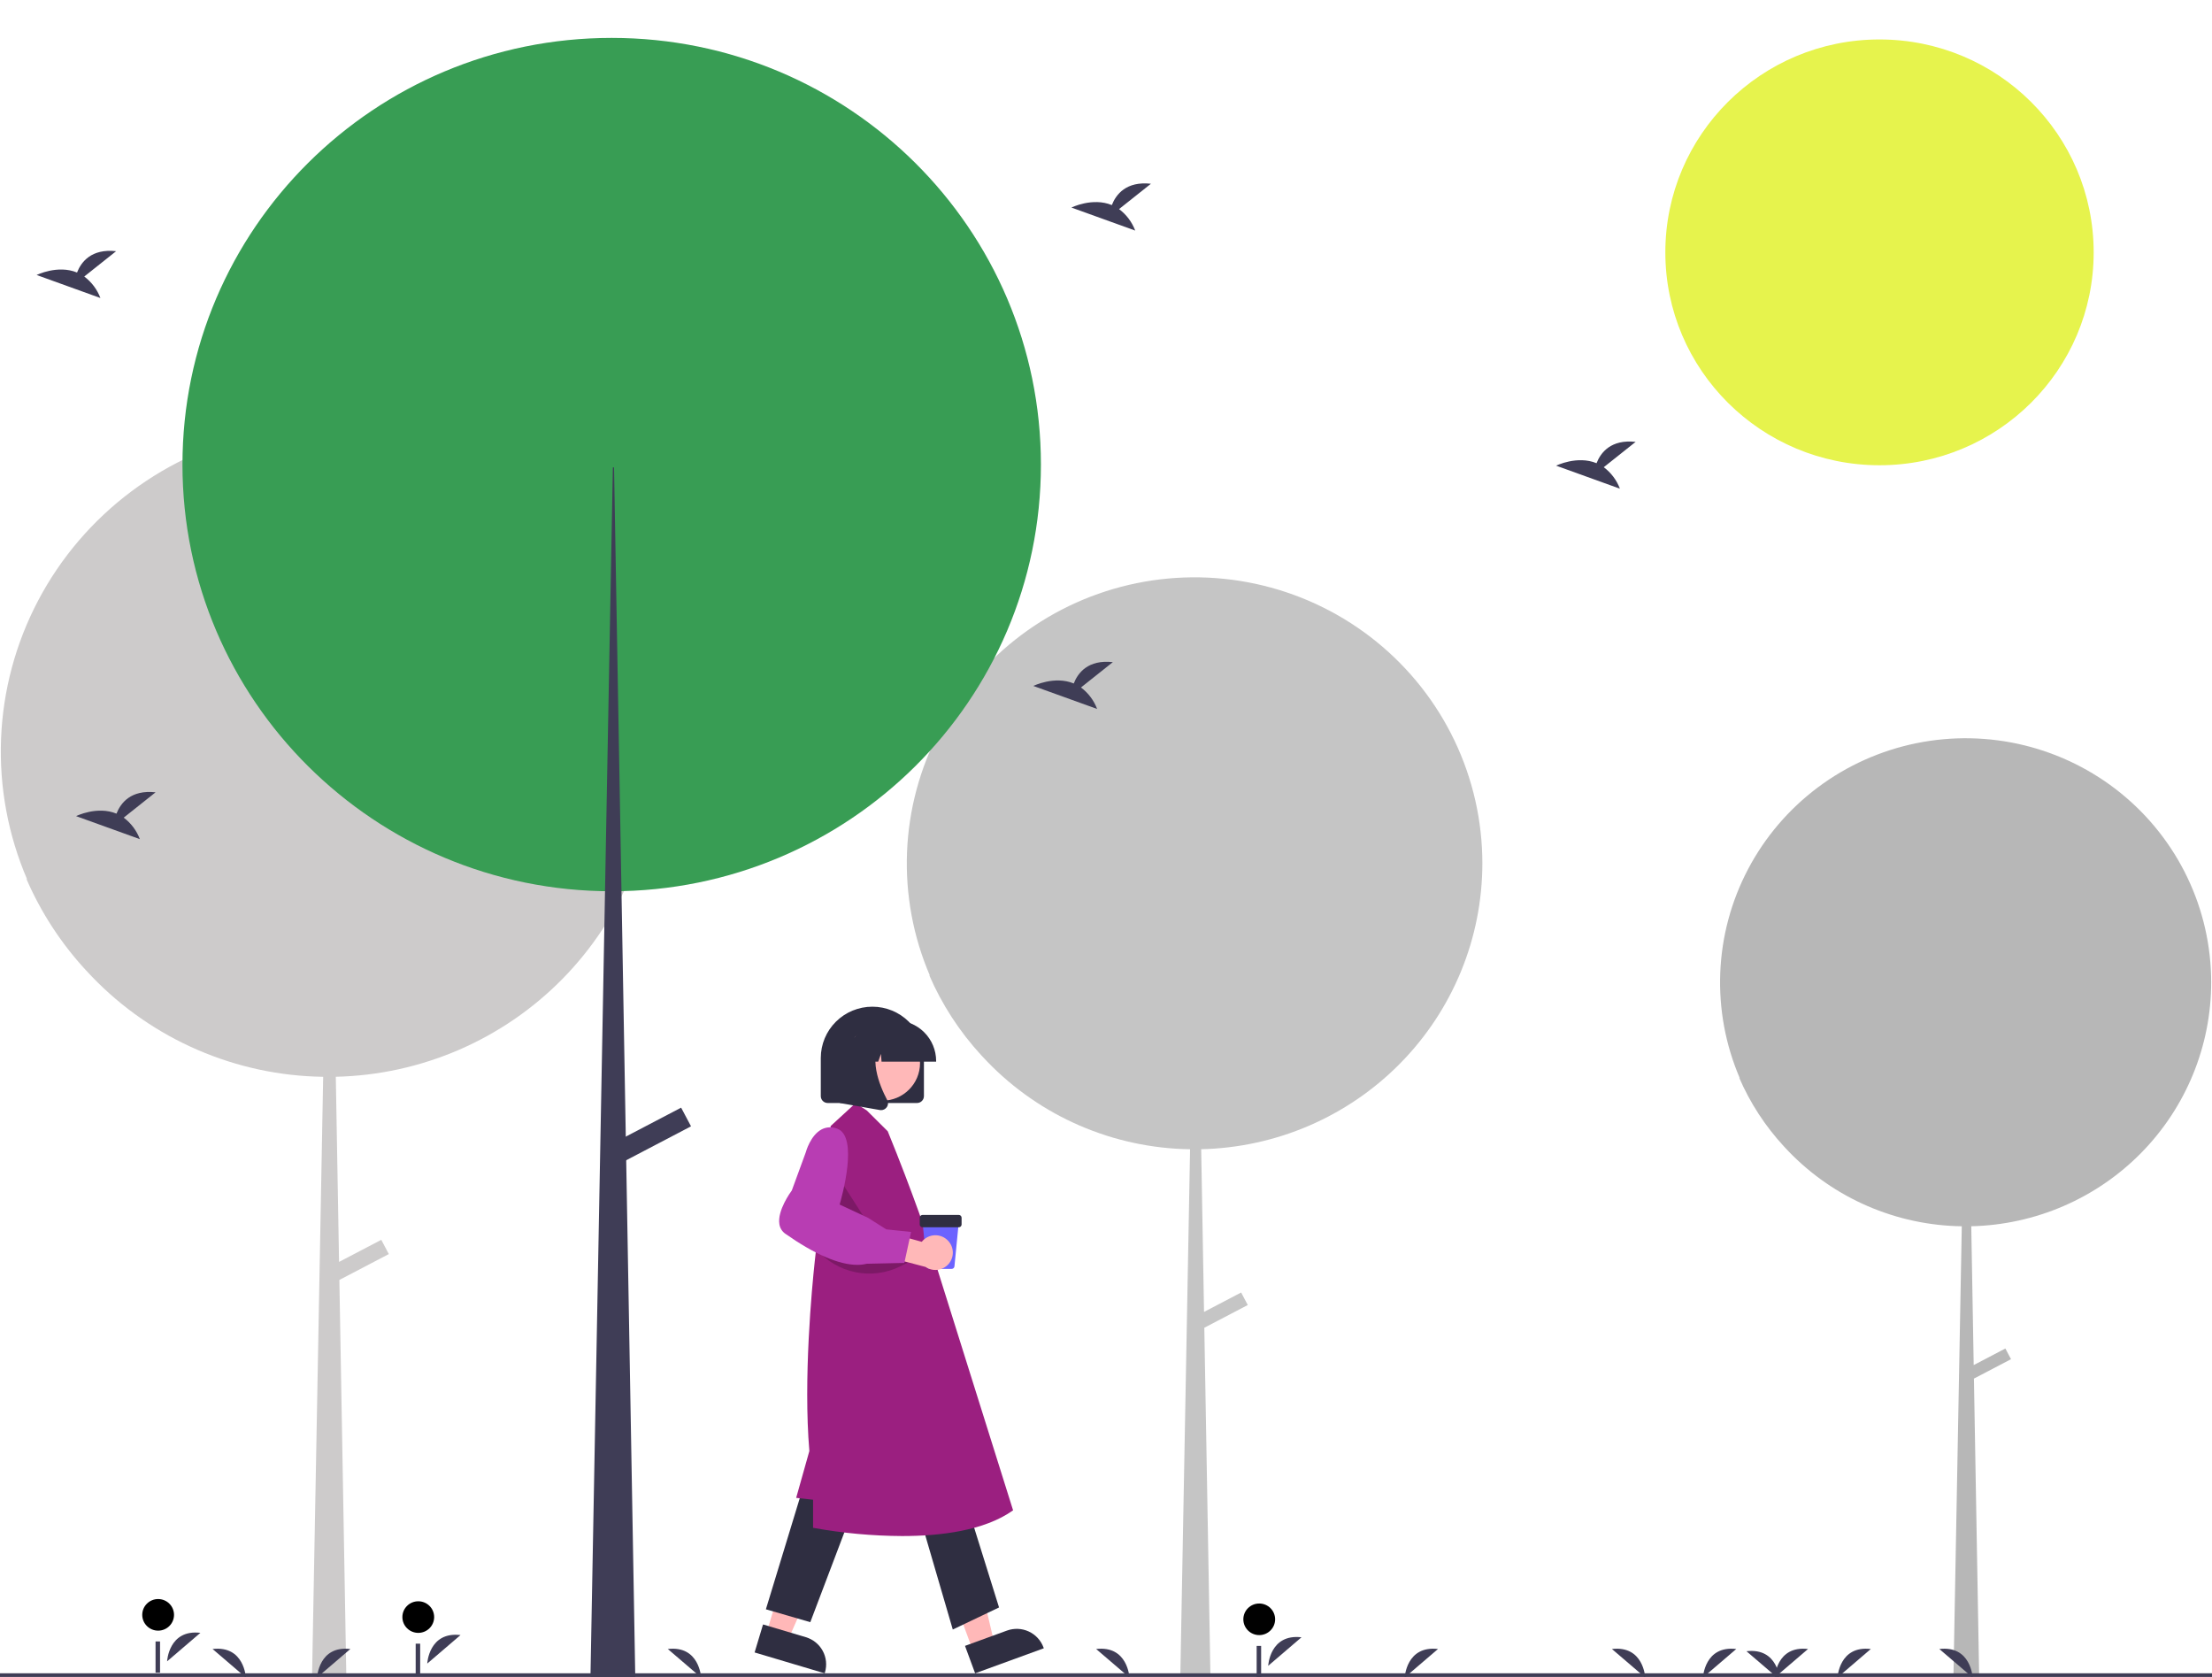 <svg width="785" height="595" viewBox="0 0 785 595" fill="none" xmlns="http://www.w3.org/2000/svg">
<g id="walking-animation" clip-path="url(#clip0)">
<path id="sun" d="M667.003 165.078C708.979 165.078 743.007 131.258 743.007 89.539C743.007 47.82 708.979 14 667.003 14C625.028 14 591 47.82 591 89.539C591 131.258 625.028 165.078 667.003 165.078Z" fill="#E6F34D"/>
<path id="tree-3" d="M784.712 348.508C784.706 335.662 781.824 322.978 776.275 311.375C770.727 299.772 762.651 289.542 752.633 281.424C742.615 273.307 730.906 267.506 718.353 264.441C705.801 261.377 692.72 261.127 680.058 263.708C667.396 266.289 655.471 271.637 645.145 279.365C634.82 287.092 626.354 297.006 620.359 308.388C614.365 319.769 610.994 332.334 610.489 345.17C609.984 358.007 612.358 370.794 617.44 382.606C617.354 382.512 617.266 382.421 617.182 382.326C621.052 391.293 626.418 399.545 633.053 406.736C633.073 406.758 633.093 406.779 633.113 406.801C633.649 407.381 634.187 407.958 634.738 408.523C642.702 416.778 652.236 423.379 662.787 427.942C673.339 432.505 684.697 434.939 696.203 435.104L693.258 594.07H702.355L700.514 489.15L713.674 482.264L711.667 478.474L700.43 484.354L699.566 435.096C722.326 434.577 743.978 425.227 759.89 409.045C775.803 392.863 784.712 371.135 784.712 348.508V348.508Z" fill="#B7B7B7"/>
<path id="tree-2" d="M526.062 306.293C526.054 291.238 522.677 276.374 516.175 262.776C509.673 249.179 500.208 237.189 488.468 227.676C476.728 218.163 463.006 211.365 448.295 207.774C433.585 204.183 418.255 203.89 403.417 206.914C388.578 209.939 374.602 216.207 362.502 225.263C350.402 234.319 340.48 245.937 333.455 259.276C326.431 272.614 322.479 287.338 321.887 302.382C321.296 317.425 324.078 332.411 330.034 346.253C329.934 346.143 329.831 346.036 329.731 345.925C334.267 356.433 340.556 366.104 348.331 374.532C348.355 374.557 348.378 374.582 348.402 374.607C349.029 375.287 349.66 375.963 350.306 376.625C359.638 386.3 370.812 394.035 383.177 399.383C395.542 404.73 408.853 407.583 422.337 407.776L418.886 594.07H429.547L427.39 471.113L442.812 463.043L440.459 458.602L427.291 465.493L426.278 407.766C452.95 407.159 478.325 396.201 496.973 377.237C515.621 358.274 526.062 332.81 526.062 306.293V306.293Z" fill="#C5C5C5"/>
<path id="tree-1" d="M232.723 266.586C232.714 249.454 228.871 232.538 221.471 217.065C214.072 201.591 203.302 187.947 189.942 177.122C176.582 166.296 160.966 158.56 144.226 154.473C127.486 150.387 110.041 150.053 93.155 153.495C76.269 156.937 60.365 164.069 46.595 174.375C32.825 184.681 21.534 197.902 13.54 213.081C5.546 228.259 1.05 245.015 0.376 262.134C-0.297 279.254 2.869 296.307 9.646 312.06C9.533 311.934 9.415 311.812 9.302 311.686C14.464 323.644 21.62 334.65 30.469 344.24C30.495 344.269 30.522 344.297 30.549 344.326C31.263 345.099 31.981 345.868 32.715 346.622C43.336 357.632 56.051 366.435 70.122 372.52C84.194 378.605 99.341 381.852 114.685 382.071L110.758 594.07H122.891L120.436 454.148L137.986 444.965L135.309 439.91L120.323 447.751L119.17 382.06C149.523 381.369 178.399 368.899 199.62 347.319C220.841 325.739 232.723 296.761 232.723 266.586V266.586Z" fill="#CDCBCB"/>
<g id="main-tree">
<path id="front-tree" d="M217.076 316.236C301.203 316.236 369.401 248.454 369.401 164.841C369.401 81.228 301.203 13.447 217.076 13.447C132.949 13.447 64.751 81.228 64.751 164.841C64.751 248.454 132.949 316.236 217.076 316.236Z" fill="#389D54"/>
<path id="Vector" d="M217.494 165.841H217.913L225.446 595.069H209.544L217.494 165.841Z" fill="#3F3D56"/>
<path id="Vector_2" d="M241.721 393.015L216.541 406.191L220.051 412.815L245.23 399.64L241.721 393.015Z" fill="#3F3D56"/>
</g>
<g id="grass-2">
<path id="Vector_3" d="M450.062 591.055C450.062 591.055 450.612 579.609 461.878 580.94Z" fill="#3F3D56"/>
<path id="Vector_4" d="M446.879 580.163C449.993 580.163 452.518 577.654 452.518 574.559C452.518 571.463 449.993 568.954 446.879 568.954C443.765 568.954 441.24 571.463 441.24 574.559C441.24 577.654 443.765 580.163 446.879 580.163Z" fill="#010101"/>
<path id="Vector_5" d="M447.553 583.996H445.962V595.07H447.553V583.996Z" fill="#3F3D56"/>
<path id="Vector_6" d="M397.135 74.187L408.446 65.196C399.659 64.232 396.049 68.995 394.571 72.765C387.707 69.932 380.234 73.645 380.234 73.645L402.864 81.81C401.723 78.779 399.735 76.135 397.135 74.187V74.187Z" fill="#3F3D56"/>
<path id="Vector_7" d="M383.62 243.929L394.93 234.937C386.144 233.974 382.533 238.737 381.056 242.507C374.191 239.674 366.718 243.386 366.718 243.386L389.349 251.552C388.207 248.521 386.22 245.877 383.62 243.929Z" fill="#3F3D56"/>
<path id="Vector_8" d="M498.51 595.209C498.51 595.209 499.059 583.764 510.326 585.094Z" fill="#3F3D56"/>
<path id="Vector_9" d="M400.812 595.209C400.812 595.209 400.263 583.764 388.996 585.094Z" fill="#3F3D56"/>
</g>
<g id="grass-3">
<path id="Vector_10" d="M59.302 589.473C59.302 589.473 59.851 578.027 71.118 579.358Z" fill="#3F3D56"/>
<path id="Vector_11" d="M56.118 578.581C59.233 578.581 61.757 576.072 61.757 572.977C61.757 569.882 59.233 567.372 56.118 567.372C53.004 567.372 50.48 569.882 50.48 572.977C50.48 576.072 53.004 578.581 56.118 578.581Z" fill="black"/>
<path id="Vector_12" d="M56.793 582.414H55.201V593.488H56.793V582.414Z" fill="#3F3D56"/>
<path id="Vector_13" d="M151.62 590.264C151.62 590.264 152.17 578.818 163.436 580.149Z" fill="#3F3D56"/>
<path id="Vector_14" d="M148.437 579.372C151.551 579.372 154.075 576.863 154.075 573.768C154.075 570.672 151.551 568.163 148.437 568.163C145.322 568.163 142.798 570.672 142.798 573.768C142.798 576.863 145.322 579.372 148.437 579.372Z" fill="black"/>
<path id="Vector_15" d="M149.111 583.205H147.519V594.279H149.111V583.205Z" fill="#3F3D56"/>
<path id="Vector_16" d="M29.902 98.117L41.212 89.126C32.425 88.162 28.815 92.925 27.338 96.695C20.473 93.862 13 97.575 13 97.575L35.631 105.74C34.489 102.71 32.502 100.065 29.902 98.117V98.117Z" fill="#3F3D56"/>
<path id="Vector_17" d="M43.902 290.117L55.212 281.126C46.425 280.162 42.815 284.925 41.338 288.695C34.473 285.862 27 289.575 27 289.575L49.631 297.74C48.489 294.71 46.502 292.065 43.902 290.117V290.117Z" fill="#3F3D56"/>
<path id="Vector_18" d="M112.524 595.209C112.524 595.209 113.074 583.764 124.34 585.094Z" fill="#3F3D56"/>
<path id="Vector_19" d="M248.806 595.209C248.806 595.209 248.256 583.764 236.99 585.094Z" fill="#3F3D56"/>
<path id="Vector_20" d="M87.249 595.209C87.249 595.209 86.699 583.764 75.433 585.094Z" fill="#3F3D56"/>
</g>
<g id="grass-1">
<path id="Vector_21" d="M604.357 595.209C604.357 595.209 604.907 583.764 616.173 585.094Z" fill="#3F3D56"/>
<path id="Vector_22" d="M652.108 595.209C652.108 595.209 652.658 583.764 663.924 585.094Z" fill="#3F3D56"/>
<path id="Vector_23" d="M629.824 595.209C629.824 595.209 630.374 583.764 641.641 585.094Z" fill="#3F3D56"/>
<path id="Vector_24" d="M583.857 595.209C583.857 595.209 583.307 583.764 572.041 585.094Z" fill="#3F3D56"/>
<path id="Vector_25" d="M700.051 595.209C700.051 595.209 699.501 583.764 688.235 585.094Z" fill="#3F3D56"/>
<path id="Vector_26" d="M631.608 596C631.608 596 631.058 584.555 619.792 585.885Z" fill="#3F3D56"/>
<path id="Vector_27" d="M569.149 165.774L580.46 156.783C571.673 155.819 568.062 160.582 566.585 164.352C559.72 161.519 552.247 165.232 552.247 165.232L574.878 173.397C573.736 170.367 571.749 167.722 569.149 165.774V165.774Z" fill="#3F3D56"/>
</g>
<path id="ground" d="M785 593.713H0V595.47H785V593.713Z" fill="#3F3D56"/>
<g id="left-leg">
<path id="Vector_28" d="M272.003 579.473L279.715 581.769L292.296 553.295L280.913 549.907L272.003 579.473Z" fill="#FFB8B8"/>
<path id="Vector_29" d="M270.79 576.385L285.979 580.906L285.979 580.906C288.546 581.671 290.703 583.417 291.974 585.762C293.246 588.106 293.528 590.857 292.759 593.408L292.665 593.721L267.797 586.318L270.79 576.385Z" fill="#2F2E41"/>
<path id="Vector_30" d="M284.935 527.928L271.801 571.005L287.561 575.574L302.665 535.76L284.935 527.928Z" fill="#2F2E41"/>
</g>
<g id="right-leg">
<path id="Vector_31" d="M345.296 585.736L352.855 582.981L345.762 552.693L334.606 556.759L345.296 585.736Z" fill="#FFB8B8"/>
<path id="Vector_32" d="M342.463 583.986L357.349 578.561L357.35 578.561C359.866 577.644 362.645 577.758 365.077 578.878C367.508 579.998 369.392 582.032 370.315 584.533L370.428 584.839L346.055 593.721L342.463 583.986Z" fill="#2F2E41"/>
<path id="Vector_33" d="M326.306 537.718L338.127 578.184L354.544 570.352L342.724 532.497L326.306 537.718Z" fill="#2F2E41"/>
</g>
<g id="body">
<path id="Vector_34" d="M320.155 545.017C309.642 544.969 299.154 544.007 288.81 542.143L288.546 542.09V532.136L282.544 531.473L287.229 514.843C285.046 489.222 288.149 456.776 289.152 447.437C289.383 445.247 289.534 444.018 289.534 444.018L294.801 399.517L303.615 391.431L307.619 394.021L315.046 401.402C323.68 422.519 330.53 442.399 330.573 443.676L359.526 535.889L359.331 536.026C349.277 543.08 333.952 545.017 320.155 545.017Z" fill="#9B1F80"/>
<path id="Vector_35" opacity="0.2" d="M298.537 419.255L296.513 431.814L310.217 437.433L298.537 419.255Z" fill="black"/>
<path id="Vector_36" d="M325.429 391.365H293.742C293.091 391.365 292.466 391.107 292.005 390.649C291.544 390.191 291.285 389.57 291.284 388.922V375.347C291.293 370.529 293.226 365.912 296.657 362.508C300.088 359.105 304.738 357.193 309.585 357.193C314.433 357.193 319.083 359.105 322.514 362.508C325.945 365.912 327.878 370.529 327.887 375.347V388.922C327.886 389.57 327.627 390.191 327.166 390.649C326.705 391.107 326.08 391.365 325.429 391.365V391.365Z" fill="#2F2E41"/>
<path id="Vector_37" d="M313.084 390.548C320.494 390.548 326.502 384.577 326.502 377.211C326.502 369.846 320.494 363.875 313.084 363.875C305.673 363.875 299.666 369.846 299.666 377.211C299.666 384.577 305.673 390.548 313.084 390.548Z" fill="#FFB8B8"/>
<path id="Vector_38" d="M332.217 376.705H312.841L312.643 373.94L311.649 376.705H308.666L308.272 371.225L306.303 376.705H300.53V376.433C300.535 372.618 302.061 368.961 304.775 366.264C307.49 363.566 311.169 362.049 315.008 362.044H317.739C321.578 362.049 325.258 363.566 327.972 366.264C330.686 368.961 332.212 372.618 332.217 376.433V376.705Z" fill="#2F2E41"/>
<path id="Vector_39" d="M312.683 393.899C312.537 393.899 312.391 393.886 312.248 393.861L298.06 391.373V368.068H313.678L313.291 368.517C307.912 374.752 311.965 384.864 314.859 390.336C315.073 390.737 315.168 391.189 315.134 391.641C315.1 392.094 314.938 392.527 314.667 392.892C314.44 393.204 314.142 393.458 313.797 393.633C313.452 393.808 313.07 393.899 312.683 393.899V393.899Z" fill="#2F2E41"/>
<path id="Vector_40" d="M337.717 450.228H329.94C329.69 450.229 329.45 450.137 329.265 449.971C329.08 449.804 328.964 449.575 328.941 449.328L327.384 433.47H340.272L338.716 449.328C338.692 449.575 338.577 449.804 338.392 449.971C338.207 450.137 337.966 450.229 337.717 450.228V450.228Z" fill="#6C63FF"/>
<path id="Vector_41" d="M340.252 435.465H327.405C327.139 435.465 326.884 435.359 326.696 435.172C326.507 434.985 326.401 434.732 326.401 434.467V432.073C326.401 431.809 326.507 431.555 326.696 431.368C326.884 431.181 327.139 431.076 327.405 431.076H340.252C340.518 431.076 340.773 431.181 340.961 431.368C341.149 431.555 341.255 431.809 341.255 432.073V434.467C341.255 434.732 341.149 434.985 340.961 435.172C340.773 435.359 340.518 435.465 340.252 435.465V435.465Z" fill="#2F2E41"/>
<path id="Vector_42" opacity="0.2" d="M289.86 443.405C293.431 447.515 298.275 450.329 303.63 451.405C308.986 452.48 314.549 451.757 319.446 449.349L322.366 447.912L289.86 443.405Z" fill="black"/>
<path id="Vector_43" d="M336.552 440.335C335.953 439.667 335.214 439.137 334.388 438.783C333.561 438.429 332.666 438.26 331.766 438.287C330.866 438.314 329.983 438.536 329.179 438.939C328.376 439.342 327.67 439.915 327.114 440.618L313.566 436.838L309.246 444.461L328.454 449.532C329.704 450.383 331.225 450.749 332.729 450.561C334.233 450.372 335.615 449.642 336.613 448.508C337.611 447.374 338.156 445.916 338.145 444.41C338.133 442.904 337.567 441.454 336.552 440.335V440.335Z" fill="#FFB8B8"/>
<path id="Vector_44" d="M304.222 448.794C297.78 448.795 289.065 445.041 278.719 437.771C278.142 437.374 277.655 436.862 277.288 436.268C276.92 435.674 276.681 435.011 276.585 434.32C275.822 429.515 280.538 423.019 281.001 422.396L285.958 408.865C286.015 408.645 287.613 402.79 291.624 400.707C292.468 400.277 293.397 400.033 294.345 399.993C295.293 399.953 296.239 400.117 297.117 400.475C304.757 403.24 298.791 424.591 297.972 427.391L308.094 432.126L314.522 436.199L323.325 437.114L320.935 448.107L307.566 448.406C306.472 448.672 305.348 448.802 304.222 448.794V448.794Z" fill="#B83DB3"/>
</g>
</g>
<defs>
<clipPath id="clip0">
<rect width="785" height="595" fill="white"/>
</clipPath>
</defs>
</svg>
